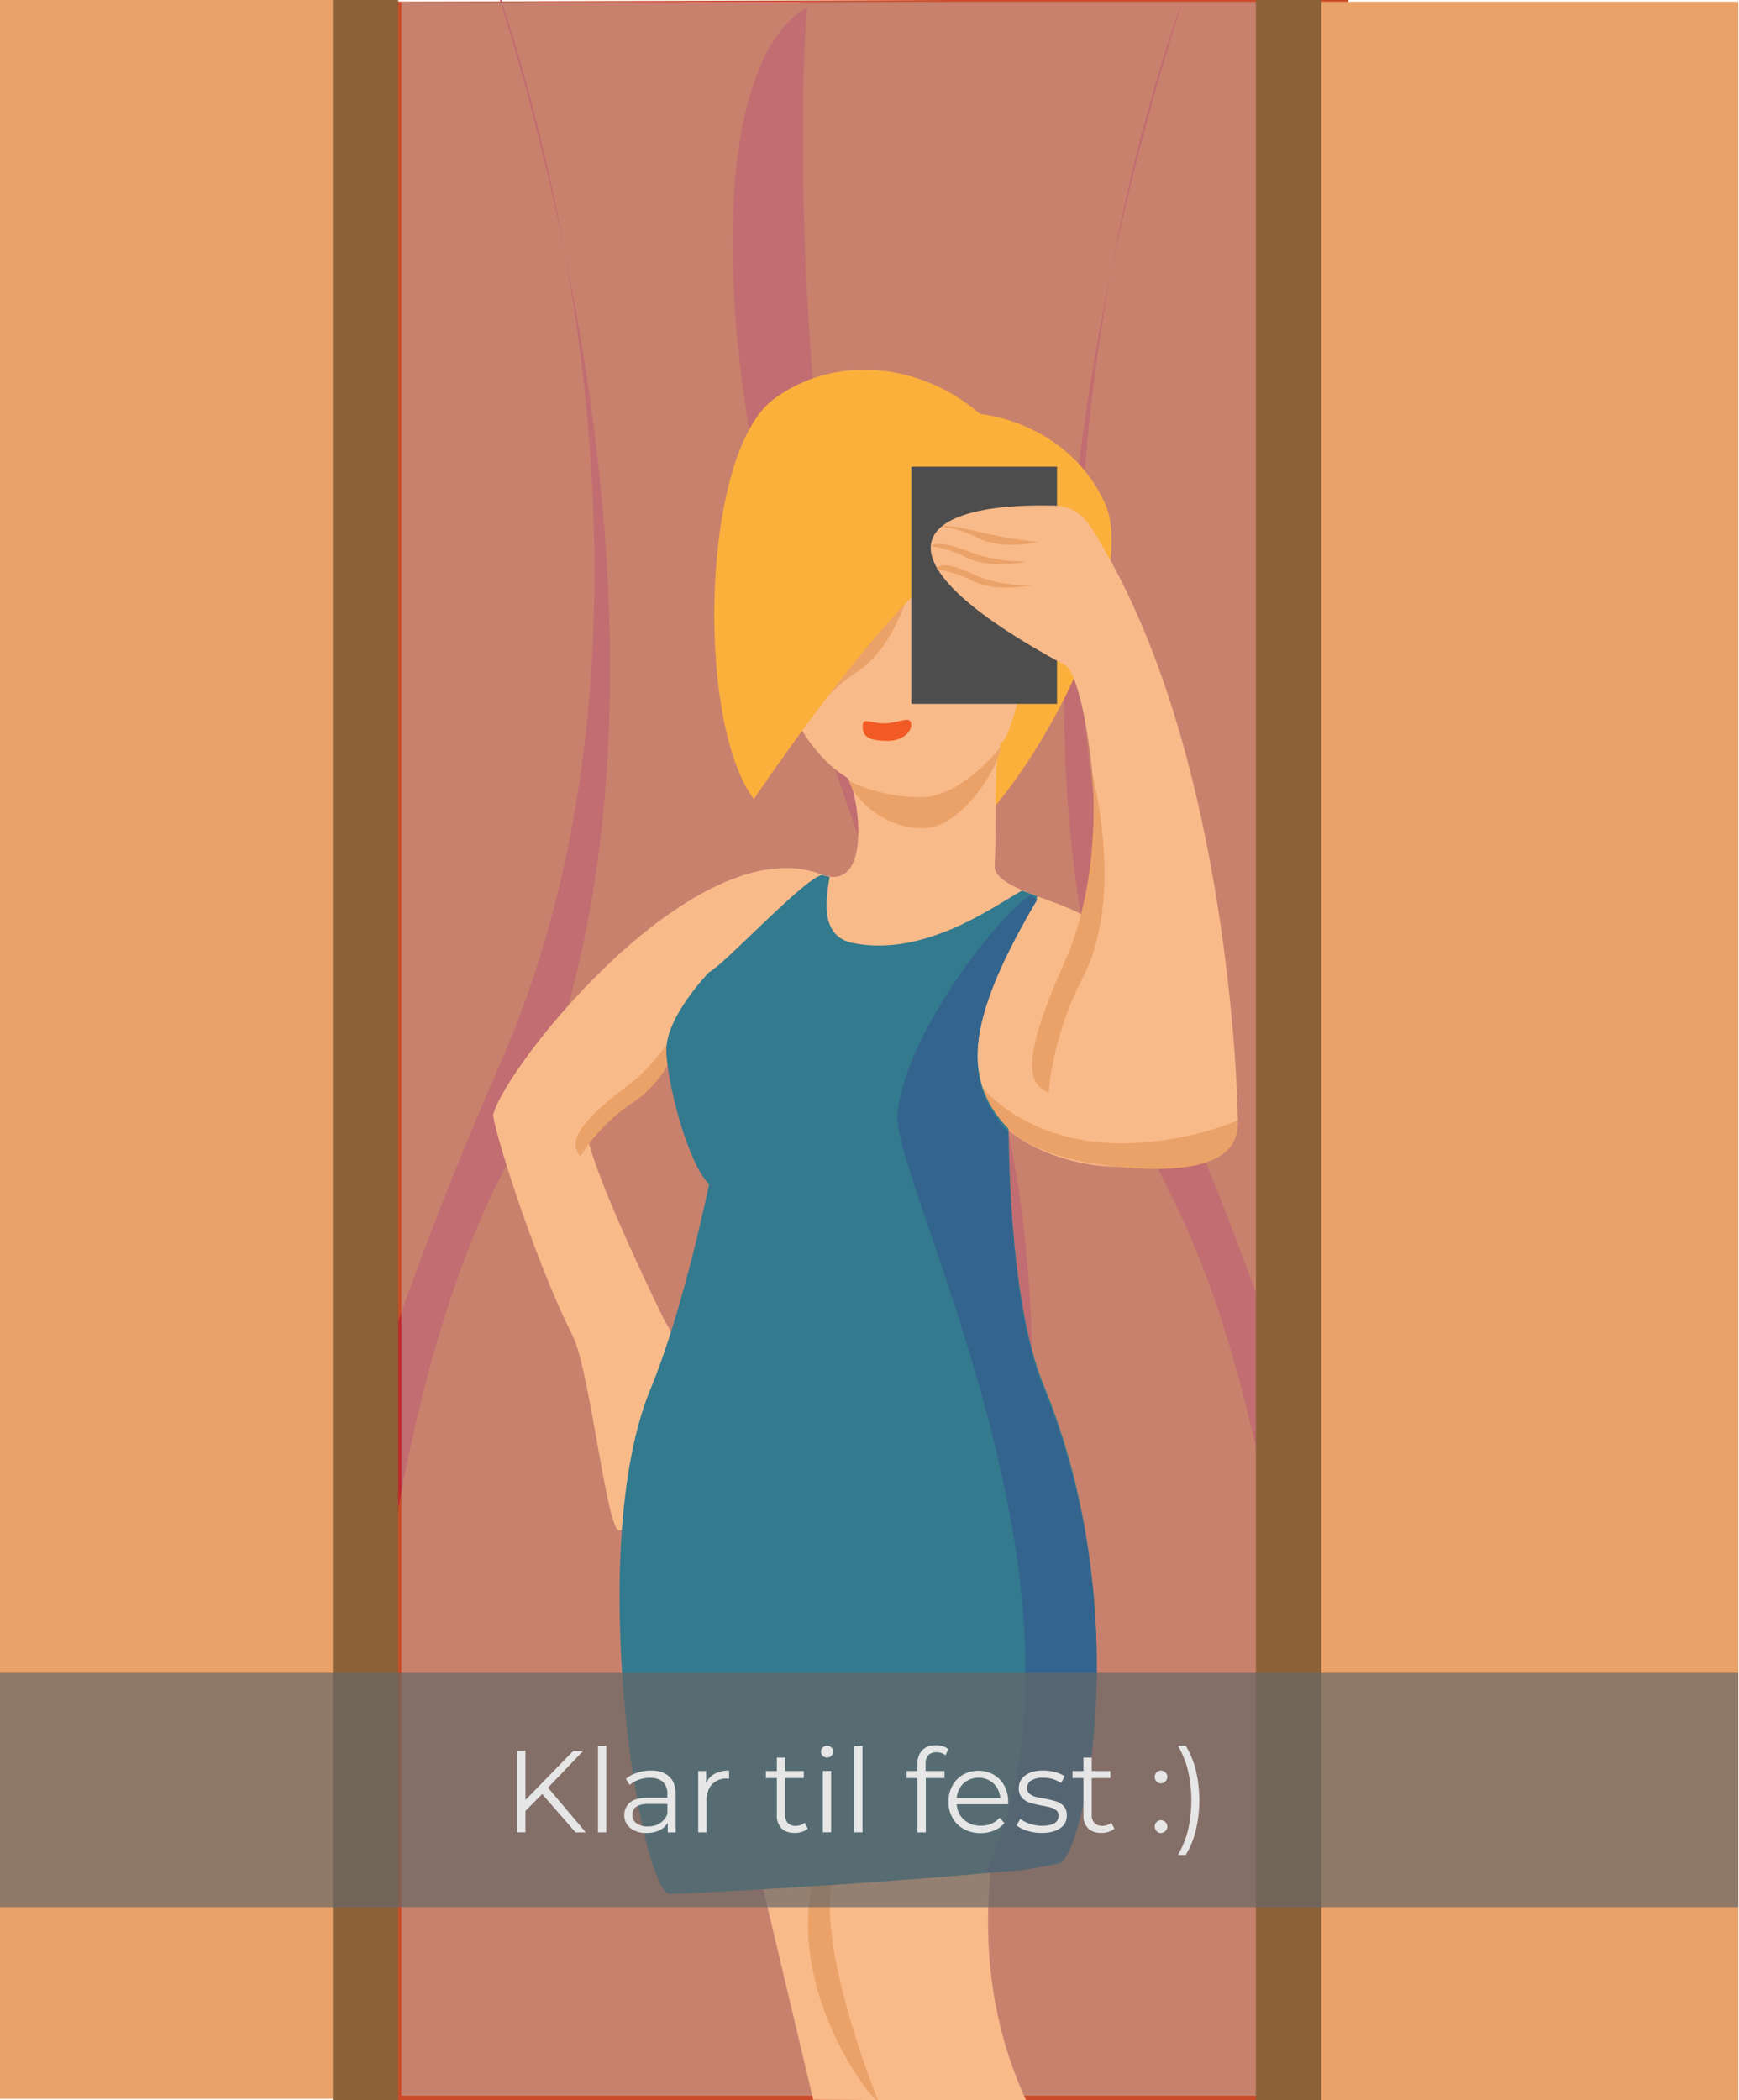 <svg id="farver_god" xmlns="http://www.w3.org/2000/svg" viewBox="0 0 894.64 1080"><defs><style>.cls-1{fill:#cc4a27;}.cls-2{fill:#c1272d;}.cls-3{fill:#eba268;}.cls-4{fill:#c4c4c4;opacity:0.45;}.cls-5{fill:#8c6239;}.cls-6{fill:#fbb03b;}.cls-7{fill:#f9ba8a;}.cls-8{fill:#4d4d4d;}.cls-9{fill:#f15a24;}.cls-10{fill:#337a8e;}.cls-11{fill:#33648e;}.cls-12{fill:#666;opacity:0.69;}.cls-13{fill:#e6e6e6;}</style></defs><title>godbilled1a</title><g id="billed1"><g id="gardin"><polygon class="cls-1" points="679.81 1084 188.06 1085.51 188.06 0.89 693.6 -0.62 679.81 1084"/><path class="cls-2" d="M185,1067.13c-48.3-25.19-70-195.58,72-519.32C367.71,295.43,255.49-6.73,255.49-6.73c-2.82-1.47,130.08,366.2,3.78,608.38C174.38,764.45,182.18,1065.66,185,1067.13Z"/><path class="cls-2" d="M672.71,1076.84c48.42-24.95,71-195.24-69.48-519.67-109.49-252.91,4.2-554.52,4.2-554.52,2.83-1.46-131.85,365.56-6.74,608.36C684.8,774.22,675.54,1075.38,672.71,1076.84Z"/><path class="cls-2" d="M415.61,3.77C366.85,28.06,342,198,478,524.33c106,254.38-11.74,554.42-11.74,554.42-2.85,1.42,136.81-363.74,15-608.21C399.4,306.2,412.76,5.19,415.61,3.77Z"/><rect class="cls-3" x="-0.36" y="-0.62" width="176.17" height="1080.02"/><rect class="cls-3" x="670.62" y="0.89" width="223.66" height="1080.02"/><g id="Layer_22" data-name="Layer 22"><rect class="cls-4" x="206.45" y="0.91" width="454.98" height="1076.94"/></g></g><rect class="cls-5" x="171.21" y="-5.21" width="33.7" height="1098.38"/><rect class="cls-5" x="646.11" y="-8.28" width="33.7" height="1098.38"/><g id="person"><path class="cls-6" d="M450.44,221c-46.06,21-20.39,28-1.29,69.92s28.68,152.82,28.68,152.82c46.06-21,109.69-143,90.59-184.94S496.49,200,450.44,221Z"/><path class="cls-7" d="M516.06,381.14c-5.54,5.09-3,34-4.35,64.18-.57,13.29,44,19.06,50.08,29.68,8,14,2.26,63.43-29,94C508,593.28,437.93,583.22,409.2,588.89c-34,6.71-62.63-5.2-66.41-48.89-.27-3-19,26.17-40,37-9,4.66,39,102,39,102,67,113-14,104.15-23,108-6.36,2.73-15.16-82.2-24.23-100.14-20.25-40-41.85-110-40.77-113.86,7.39-26.53,104.57-147.7,168.71-123.37C450.57,460.27,440.73,403,435.79,400c-25.33-15.39-43-57.11-43-94,0-51.91,34.47-94,77-94,29.37,0,54.91,20.08,67.89,49.61C543.49,274.83,523.54,374.27,516.06,381.14Z"/><path class="cls-3" d="M412.79,376c-4-6.11-9.63-14.33,23.94-39.95,26.18-20,37-57.28,37-57.28-.23-.36-5.72,49.17-33.06,66.94C422.25,357.65,412.56,375.64,412.79,376Z"/><path class="cls-6" d="M519.51,229.31c30.15,40.66,4.29,34.4-32.7,61.82s-99,119.87-99,119.87C357.64,370.34,361,232.74,398,205.32S489.36,188.65,519.51,229.31Z"/><g id="detaljer"><rect class="cls-8" x="468.79" y="240" width="75" height="122"/></g><path class="cls-7" d="M505.79,556c0-11.44,41.83-45.39,47-54,21-35,8.11-152.93-5-160-102-55-79.56-83.62-6-82,14.46.32,18.72,9.5,26,22,64.76,111.26,69,283.56,69,294,0,29.55-38.7,24-63,24S505.79,585.55,505.79,556Z"/><path class="cls-9" d="M468.79,373c0,3-4,8-12,8s-13-1.35-13-7,3-2,11-2S468.79,367.35,468.79,373Z"/><path class="cls-3" d="M514.79,384c0,8.56-19.29,42-40,42s-36.24-16.12-38-24.5c0,.5,16.29,8.5,37,8.5S514.79,384.5,514.79,384Z"/><path class="cls-3" d="M636.79,576c0,8.56.18,30.43-63,24-59-6-67.24-33.12-69-41.5,0,.5,22.91,29.5,72,29.5C609.79,588,636.79,576.5,636.79,576Z"/><path class="cls-3" d="M539.67,562.13c-7.59-4-18.15-9,7.85-67C567.79,450,561.79,397,561.79,397c-.45-.23,17.68,62.85-5,106.38C541.51,532.64,539.22,561.89,539.67,562.13Z"/><path class="cls-3" d="M298.52,595c-3.39-5.22-8.24-12.21,24.17-36.52,25.27-19,37.1-52.51,37.1-52.51-.2-.3-7.7,43.8-33.94,60.86C308.2,578.33,298.32,594.73,298.52,595Z"/><path class="cls-3" d="M481.94,293c1.13-2.15,2.56-5.14,20,2.82,13.59,6.2,29.33,4.92,29.33,4.92s-18.6,4.55-31.71-2.33C490.73,293.81,482,292.9,481.94,293Z"/><path class="cls-3" d="M478.94,281c1.13-2.15,7.85-2,20,2.82,13.87,5.54,29.33,4.92,29.33,4.92s-18.6,4.55-31.71-2.33C487.73,281.81,479,280.9,478.94,281Z"/><path class="cls-3" d="M484.94,271c-.81-.3-.55-2.17,20,2.82a236.71,236.71,0,0,0,29.33,4.92c.06-.12-18.6,4.55-31.71-2.33C493.73,271.81,485,270.9,484.94,271Z"/><path class="cls-7" d="M527.79,1080c-20.07.4-109.43-.11-109.43-.11L358.11,826.11,549.79,839S473.51,961.94,527.79,1080Z"/><path class="cls-3" d="M452.06,1080.91c-7.59-4-54.59-70.23-28.59-128.17,20.27-45.16,19.91-119,19.91-119-.44-.24,9.94,83.11-12.76,126.63C415.36,989.66,451.62,1080.68,452.06,1080.91Z"/></g><g id="kjole"><path class="cls-10" d="M518.79,580.5c.35.36-.48,86.63,18,131.5,49,119,19.29,241.09,9,246-12.14,5.79-185.78,16-201,16-15.49,0-44.21-177.5-10-260,17-41,30-105,30-105-11.22-10.91-22-53.85-22-69,0-17.42,22-40,22-40,8.27-4.25,48.11-47.59,58-50l4,1c-1.27,9.06-6.15,30.37,12,34,36.8,7.36,72.17-18.69,87-27l8,3C500.79,517,491.79,553,518.79,580.5Z"/><path class="cls-11" d="M518.67,582c.36.36-.47,86.63,18,131.5,49,119,20,240.28,9.13,243.7-12.42,3.9-21.94,5.52-38.68,5.68C573,822,458.51,607.34,461.7,572.91c3.88-41.81,53.66-104.18,68.49-112.49l3.48,2.11C500.67,518.53,491.67,554.53,518.67,582Z"/></g><g id="Layer_36" data-name="Layer 36"><rect class="cls-12" x="-0.36" y="860.32" width="894.64" height="120.51"/><path class="cls-13" d="M278.9,922.65l-8.58,8.7v11h-4.44v-42h4.44v25.38L295,900.39h5.1l-18.18,19,19.44,23h-5.28Z"/><path class="cls-13" d="M307.64,897.87h4.26v44.52h-4.26Z"/><path class="cls-13" d="M344.3,913.68q3.3,3.09,3.3,9.15v19.56h-4.08v-4.92a9.77,9.77,0,0,1-4.23,3.84,14.8,14.8,0,0,1-6.63,1.38,13,13,0,0,1-8.4-2.52,8.67,8.67,0,0,1-.21-13.14q2.91-2.46,9.27-2.46h10v-1.92a8.09,8.09,0,0,0-2.28-6.21q-2.28-2.13-6.66-2.13a16.93,16.93,0,0,0-5.76,1A14.52,14.52,0,0,0,323.9,918L322,914.85a17,17,0,0,1,5.76-3.15,22.42,22.42,0,0,1,7.08-1.11Q341,910.59,344.3,913.68Zm-4.8,24a9.85,9.85,0,0,0,3.84-4.77v-5.16h-9.9q-8.1,0-8.1,5.64a5.16,5.16,0,0,0,2.1,4.35,9.56,9.56,0,0,0,5.88,1.59A11.23,11.23,0,0,0,339.5,937.68Z"/><path class="cls-13" d="M367.73,912.21a15.19,15.19,0,0,1,7.35-1.62v4.14l-1-.06a10.08,10.08,0,0,0-7.8,3.06q-2.82,3.06-2.82,8.58v16.08h-4.26V910.83h4.08V917A10.32,10.32,0,0,1,367.73,912.21Z"/><path class="cls-13" d="M415.58,940.47a8.07,8.07,0,0,1-3,1.65,12,12,0,0,1-3.69.57q-4.44,0-6.84-2.4a9.17,9.17,0,0,1-2.4-6.78V914.43H394v-3.6h5.64v-6.9h4.26v6.9h9.6v3.6h-9.6v18.84a6,6,0,0,0,1.41,4.29,5.35,5.35,0,0,0,4,1.47,7.84,7.84,0,0,0,2.55-.42,6.34,6.34,0,0,0,2.13-1.2Z"/><path class="cls-13" d="M423.26,903a3,3,0,0,1-.9-2.16,2.88,2.88,0,0,1,.9-2.1,3,3,0,0,1,2.22-.9,3.07,3.07,0,0,1,2.22.87,2.78,2.78,0,0,1,.9,2.07,3.14,3.14,0,0,1-5.34,2.22Zm.06,7.8h4.26v31.56h-4.26Z"/><path class="cls-13" d="M439.46,897.87h4.26v44.52h-4.26Z"/><path class="cls-13" d="M477.59,902.67a6.26,6.26,0,0,0-1.41,4.44v3.72h9.72v3.6h-9.6v28H472v-28H466.4v-3.6H472v-3.9a9.31,9.31,0,0,1,2.49-6.84q2.49-2.52,7.05-2.52a11.91,11.91,0,0,1,3.48.51,7.86,7.86,0,0,1,2.82,1.47l-1.44,3.18a7,7,0,0,0-4.68-1.56A5.45,5.45,0,0,0,477.59,902.67Z"/><path class="cls-13" d="M518.6,927.93H492.2a11.28,11.28,0,0,0,3.78,8,12.55,12.55,0,0,0,8.64,3,13.61,13.61,0,0,0,5.4-1,11.8,11.8,0,0,0,4.26-3.09l2.4,2.76a13.51,13.51,0,0,1-5.25,3.84,17.76,17.76,0,0,1-6.93,1.32,17.52,17.52,0,0,1-8.61-2.07,14.92,14.92,0,0,1-5.85-5.73,16.34,16.34,0,0,1-2.1-8.28,16.91,16.91,0,0,1,2-8.28,14.55,14.55,0,0,1,5.52-5.7,15.41,15.41,0,0,1,7.89-2,15.25,15.25,0,0,1,7.86,2,14.46,14.46,0,0,1,5.46,5.67,17.07,17.07,0,0,1,2,8.31Zm-22.89-10.77a11.43,11.43,0,0,0-3.51,7.59h22.38a11.43,11.43,0,0,0-3.51-7.59,11.59,11.59,0,0,0-15.36,0Z"/><path class="cls-13" d="M528.47,941.58a15.81,15.81,0,0,1-5.49-2.79l1.92-3.36a16.17,16.17,0,0,0,5,2.55,19.78,19.78,0,0,0,6.24,1q4.32,0,6.39-1.35a4.3,4.3,0,0,0,2.07-3.81,3.43,3.43,0,0,0-1.14-2.73,7.57,7.57,0,0,0-2.88-1.5,41.08,41.08,0,0,0-4.62-1,53,53,0,0,1-6.18-1.47,9.08,9.08,0,0,1-4-2.55,7.09,7.09,0,0,1-1.65-5,7.8,7.8,0,0,1,3.3-6.48q3.3-2.52,9.18-2.52a23.83,23.83,0,0,1,6.12.81,16.84,16.84,0,0,1,5,2.13L545.9,917a15.93,15.93,0,0,0-9.3-2.7,10.78,10.78,0,0,0-6.15,1.44,4.41,4.41,0,0,0-2.07,3.78,3.73,3.73,0,0,0,1.17,2.88,7.2,7.2,0,0,0,2.91,1.59,47,47,0,0,0,4.8,1,55.22,55.22,0,0,1,6.06,1.44,8.9,8.9,0,0,1,3.9,2.46,6.77,6.77,0,0,1,1.62,4.8,7.63,7.63,0,0,1-3.45,6.57q-3.45,2.43-9.57,2.43A24.23,24.23,0,0,1,528.47,941.58Z"/><path class="cls-13" d="M573.32,940.47a8.07,8.07,0,0,1-3,1.65,12,12,0,0,1-3.69.57q-4.44,0-6.84-2.4a9.17,9.17,0,0,1-2.4-6.78V914.43h-5.64v-3.6h5.64v-6.9h4.26v6.9h9.6v3.6h-9.6v18.84a6,6,0,0,0,1.41,4.29,5.35,5.35,0,0,0,4,1.47,7.84,7.84,0,0,0,2.55-.42,6.34,6.34,0,0,0,2.13-1.2Z"/><path class="cls-13" d="M595,916.17a3.24,3.24,0,0,1-.93-2.34,3.14,3.14,0,0,1,.93-2.31,3.06,3.06,0,0,1,2.25-.93,3.17,3.17,0,0,1,2.28.93,3.09,3.09,0,0,1,1,2.31,3.18,3.18,0,0,1-1,2.34,3.11,3.11,0,0,1-2.28,1A3,3,0,0,1,595,916.17Zm0,25.56a3.24,3.24,0,0,1-.93-2.34,3.14,3.14,0,0,1,.93-2.31,3.06,3.06,0,0,1,2.25-.93,3.17,3.17,0,0,1,2.28.93,3.09,3.09,0,0,1,1,2.31,3.18,3.18,0,0,1-1,2.34,3.11,3.11,0,0,1-2.28,1A3,3,0,0,1,595,941.73Z"/><path class="cls-13" d="M606,954a48.05,48.05,0,0,0,5.22-13,68.61,68.61,0,0,0,0-30.18,48.05,48.05,0,0,0-5.22-13H610a44.36,44.36,0,0,1,5.19,12.63,66.54,66.54,0,0,1,0,30.87A43.6,43.6,0,0,1,610,954Z"/></g></g></svg>
